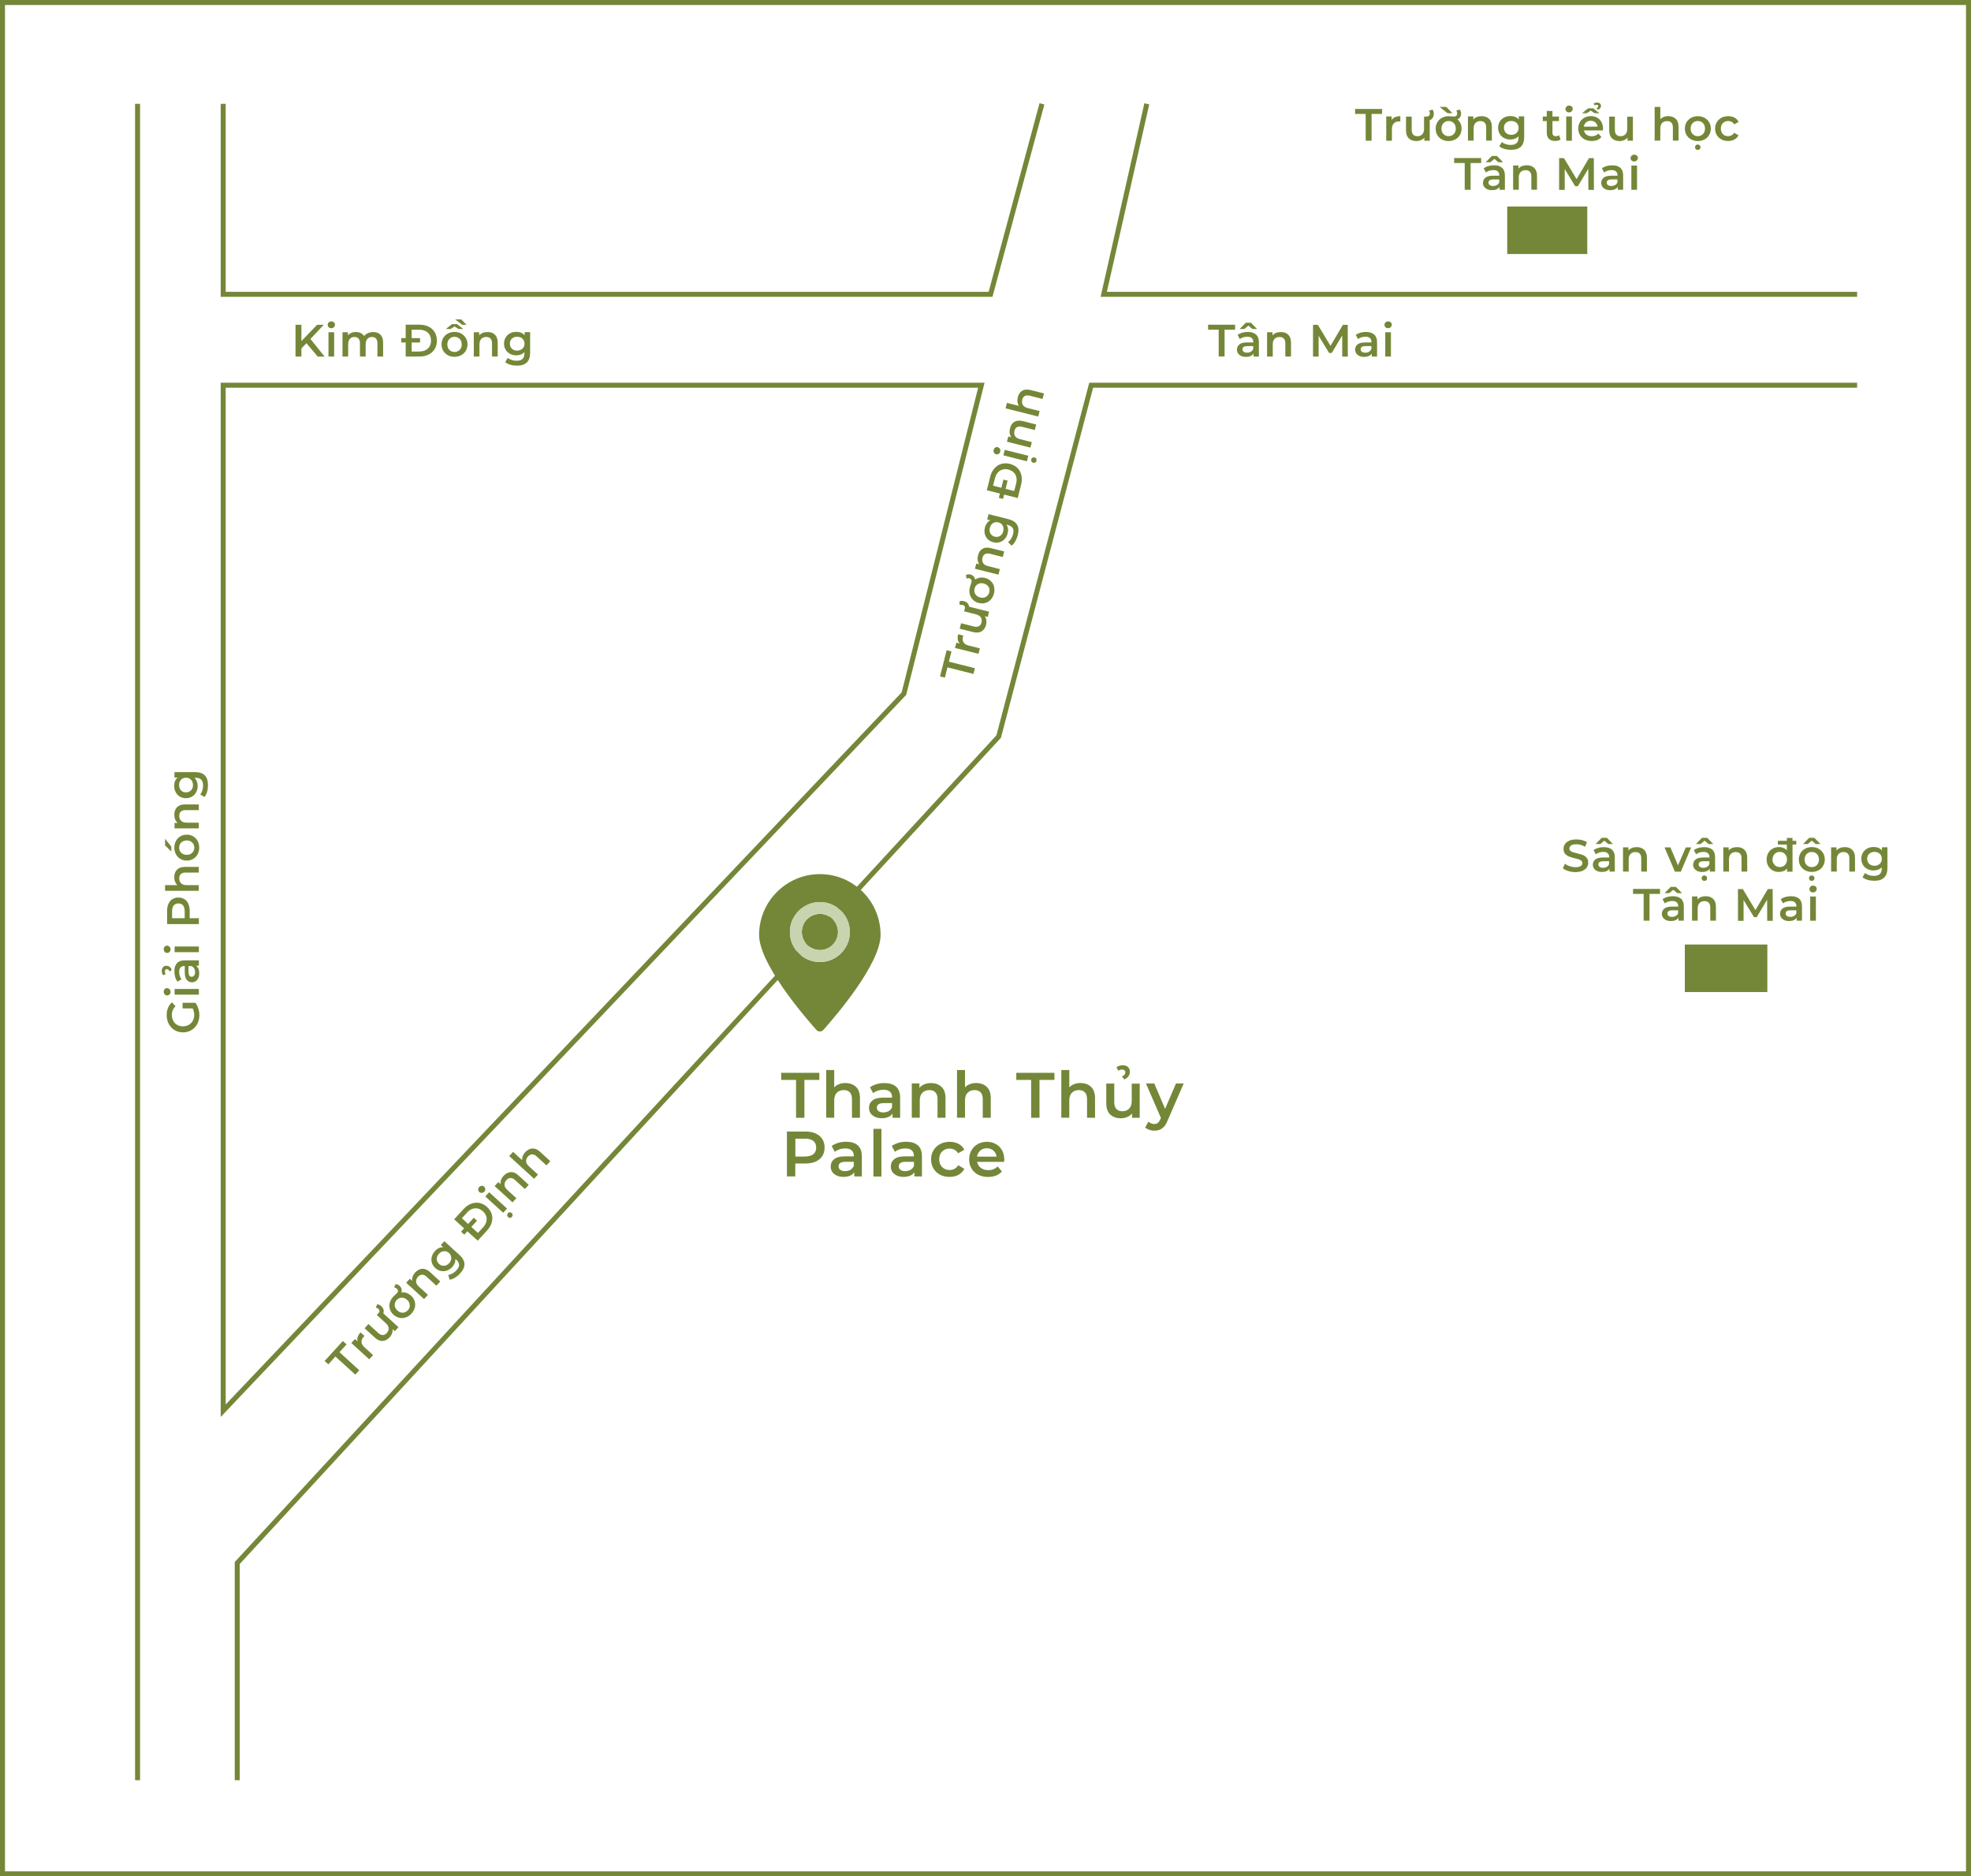 <svg width="788" height="750" viewBox="0 0 788 750" fill="none" xmlns="http://www.w3.org/2000/svg">
<path d="M787 1H1V749H787V1Z" stroke="#748738" stroke-width="2" stroke-miterlimit="10"/>
<path d="M706.584 377.533H673.584V396.533H706.584V377.533Z" fill="#748738"/>
<path d="M627.005 348.165C626.079 347.885 625.378 347.521 624.846 347.044L625.659 345.222C626.192 345.643 626.808 345.979 627.566 346.231C628.323 346.484 629.08 346.624 629.837 346.624C630.79 346.624 631.491 346.484 631.94 346.175C632.416 345.867 632.641 345.475 632.641 344.97C632.641 344.606 632.5 344.298 632.248 344.073C631.996 343.849 631.659 343.653 631.267 343.513C630.874 343.373 630.313 343.233 629.64 343.064C628.687 342.84 627.902 342.616 627.285 342.364C626.668 342.112 626.164 341.775 625.743 341.299C625.322 340.822 625.098 340.15 625.098 339.309C625.098 338.608 625.294 337.964 625.659 337.403C626.051 336.815 626.612 336.366 627.397 336.03C628.154 335.694 629.108 335.525 630.229 335.525C631.014 335.525 631.771 335.609 632.529 335.806C633.286 336.002 633.931 336.282 634.463 336.646L633.706 338.468C633.145 338.132 632.557 337.88 631.968 337.711C631.379 337.543 630.79 337.459 630.201 337.459C629.276 337.459 628.575 337.627 628.126 337.936C627.678 338.244 627.453 338.664 627.453 339.197C627.453 339.561 627.594 339.869 627.846 340.094C628.098 340.318 628.435 340.514 628.827 340.626C629.22 340.766 629.781 340.906 630.454 341.075C631.407 341.299 632.164 341.523 632.781 341.747C633.398 341.971 633.902 342.336 634.323 342.84C634.744 343.345 634.968 343.989 634.968 344.802C634.968 345.503 634.772 346.147 634.407 346.708C634.015 347.268 633.454 347.745 632.669 348.081C631.884 348.417 630.958 348.586 629.837 348.586C628.883 348.586 627.93 348.445 627.005 348.165Z" fill="#748738"/>
<path d="M644.474 339.617C645.231 340.29 645.595 341.327 645.595 342.7V348.389H643.464V347.212C643.184 347.633 642.791 347.969 642.287 348.193C641.782 348.417 641.165 348.53 640.436 348.53C639.707 348.53 639.062 348.417 638.529 348.165C637.997 347.913 637.576 347.577 637.267 347.128C636.959 346.68 636.819 346.203 636.819 345.643C636.819 344.774 637.155 344.073 637.8 343.541C638.445 343.008 639.455 342.756 640.857 342.756H643.352V342.616C643.352 341.943 643.156 341.411 642.735 341.047C642.343 340.682 641.726 340.514 640.941 340.514C640.408 340.514 639.875 340.598 639.342 340.766C638.81 340.934 638.361 341.159 637.996 341.467L637.099 339.813C637.604 339.421 638.221 339.141 638.922 338.917C639.623 338.72 640.38 338.608 641.193 338.608C642.623 338.608 643.717 338.945 644.474 339.617ZM642.988 337.375L641.389 336.03L639.791 337.375H637.912L640.352 334.881H642.427L644.866 337.375H642.988ZM642.399 346.484C642.847 346.231 643.156 345.839 643.324 345.363V344.242H640.997C639.679 344.242 639.034 344.662 639.034 345.531C639.034 345.951 639.202 346.259 639.539 346.512C639.875 346.764 640.324 346.876 640.913 346.876C641.445 346.876 641.95 346.736 642.399 346.484Z" fill="#748738"/>
<path d="M657.315 339.673C658.044 340.374 658.437 341.439 658.437 342.84V348.389H656.166V343.121C656.166 342.28 655.969 341.635 655.577 341.215C655.184 340.794 654.596 340.57 653.867 340.57C653.025 340.57 652.38 340.822 651.876 341.327C651.399 341.831 651.147 342.56 651.147 343.485V348.389H648.875V338.692H651.034V339.954C651.399 339.505 651.876 339.169 652.436 338.945C652.997 338.72 653.642 338.608 654.371 338.608C655.577 338.608 656.558 338.945 657.315 339.673Z" fill="#748738"/>
<path d="M676.13 338.721L671.98 348.418H669.625L665.475 338.721H667.83L670.859 345.895L673.971 338.721H676.13Z" fill="#748738"/>
<path d="M684.57 339.617C685.327 340.29 685.691 341.327 685.691 342.7V348.389H683.56V347.212C683.28 347.633 682.887 347.969 682.383 348.193C681.878 348.417 681.261 348.53 680.532 348.53C679.803 348.53 679.158 348.417 678.625 348.165C678.093 347.913 677.672 347.577 677.364 347.128C677.055 346.68 676.915 346.203 676.915 345.643C676.915 344.774 677.251 344.073 677.896 343.541C678.541 343.008 679.551 342.756 680.953 342.756H683.448V342.616C683.448 341.943 683.252 341.411 682.831 341.047C682.439 340.682 681.822 340.514 681.037 340.514C680.504 340.514 679.971 340.598 679.439 340.766C678.906 340.934 678.457 341.159 678.093 341.467L677.195 339.813C677.7 339.421 678.317 339.141 679.018 338.917C679.719 338.72 680.476 338.608 681.289 338.608C682.719 338.608 683.813 338.945 684.57 339.617ZM683.084 337.375L681.485 336.03L679.887 337.375H678.009L680.448 334.881H682.523L684.962 337.375H683.084ZM682.495 346.484C682.943 346.231 683.252 345.839 683.42 345.363V344.242H681.093C679.775 344.242 679.13 344.662 679.13 345.531C679.13 345.951 679.298 346.259 679.635 346.512C679.971 346.764 680.42 346.876 681.009 346.876C681.57 346.876 682.046 346.736 682.495 346.484ZM680.616 351.809C680.42 351.612 680.308 351.36 680.308 351.024C680.308 350.716 680.42 350.435 680.616 350.239C680.813 350.015 681.093 349.931 681.401 349.931C681.71 349.931 681.99 350.043 682.186 350.239C682.383 350.463 682.495 350.716 682.495 351.024C682.495 351.36 682.383 351.612 682.186 351.809C681.99 352.005 681.71 352.089 681.401 352.089C681.093 352.089 680.813 352.005 680.616 351.809Z" fill="#748738"/>
<path d="M697.412 339.673C698.141 340.374 698.534 341.439 698.534 342.84V348.389H696.262V343.121C696.262 342.28 696.066 341.635 695.674 341.215C695.281 340.794 694.692 340.57 693.963 340.57C693.122 340.57 692.477 340.822 691.972 341.327C691.496 341.831 691.243 342.56 691.243 343.485V348.389H688.972V338.692H691.131V339.954C691.496 339.505 691.972 339.169 692.533 338.945C693.094 338.72 693.739 338.608 694.468 338.608C695.702 338.608 696.683 338.945 697.412 339.673Z" fill="#748738"/>
<path d="M710.787 336.086H718.133V337.571H710.787V336.086ZM716.647 334.937V348.417H714.46V347.156C714.095 347.604 713.619 347.969 713.058 348.193C712.497 348.417 711.908 348.529 711.235 348.529C710.31 348.529 709.469 348.333 708.712 347.913C707.955 347.492 707.394 346.904 706.945 346.147C706.497 345.39 706.3 344.521 706.3 343.54C706.3 342.56 706.525 341.691 706.945 340.934C707.366 340.177 707.955 339.617 708.712 339.196C709.469 338.776 710.282 338.58 711.235 338.58C711.88 338.58 712.469 338.692 713.002 338.916C713.534 339.14 713.983 339.449 714.376 339.897V334.937H716.647ZM713.002 346.203C713.45 345.951 713.787 345.614 714.039 345.138C714.292 344.662 714.432 344.157 714.432 343.54C714.432 342.924 714.32 342.391 714.039 341.943C713.759 341.495 713.45 341.13 713.002 340.878C712.553 340.626 712.076 340.514 711.544 340.514C711.011 340.514 710.506 340.626 710.086 340.878C709.665 341.13 709.301 341.467 709.048 341.943C708.796 342.419 708.656 342.924 708.656 343.54C708.656 344.157 708.768 344.69 709.048 345.138C709.329 345.586 709.637 345.951 710.086 346.203C710.534 346.455 711.011 346.567 711.544 346.567C712.076 346.567 712.553 346.455 713.002 346.203Z" fill="#748738"/>
<path d="M721.694 347.885C720.909 347.465 720.292 346.876 719.843 346.119C719.395 345.363 719.17 344.494 719.17 343.541C719.17 342.588 719.395 341.747 719.843 340.991C720.292 340.234 720.909 339.645 721.694 339.225C722.479 338.805 723.376 338.58 724.358 338.58C725.339 338.58 726.236 338.805 727.021 339.225C727.807 339.645 728.423 340.234 728.872 340.991C729.321 341.747 729.545 342.588 729.545 343.541C729.545 344.494 729.321 345.363 728.872 346.119C728.423 346.876 727.807 347.465 727.021 347.885C726.236 348.305 725.339 348.53 724.358 348.53C723.376 348.53 722.479 348.305 721.694 347.885ZM725.928 337.375L724.33 336.03L722.731 337.375H720.853L723.292 334.881H725.367L727.807 337.375H725.928ZM726.405 345.755C726.937 345.194 727.218 344.466 727.218 343.569C727.218 342.672 726.937 341.943 726.405 341.383C725.872 340.822 725.171 340.542 724.33 340.542C723.488 340.542 722.816 340.822 722.283 341.383C721.75 341.943 721.47 342.672 721.47 343.569C721.47 344.466 721.75 345.222 722.283 345.755C722.816 346.315 723.517 346.596 724.33 346.596C725.143 346.596 725.872 346.315 726.405 345.755ZM723.545 351.809C723.348 351.612 723.236 351.36 723.236 351.024C723.236 350.716 723.348 350.435 723.545 350.239C723.741 350.015 724.021 349.931 724.33 349.931C724.638 349.931 724.918 350.043 725.115 350.239C725.311 350.463 725.423 350.716 725.423 351.024C725.423 351.36 725.311 351.612 725.115 351.809C724.918 352.005 724.638 352.089 724.33 352.089C724.021 352.089 723.741 352.005 723.545 351.809Z" fill="#748738"/>
<path d="M740.508 339.673C741.237 340.374 741.63 341.439 741.63 342.84V348.389H739.359V343.121C739.359 342.28 739.162 341.635 738.77 341.215C738.377 340.794 737.788 340.57 737.059 340.57C736.218 340.57 735.573 340.822 735.069 341.327C734.592 341.831 734.34 342.56 734.34 343.485V348.389H732.068V338.692H734.227V339.954C734.592 339.505 735.069 339.169 735.629 338.945C736.19 338.72 736.835 338.608 737.564 338.608C738.798 338.608 739.779 338.945 740.508 339.673Z" fill="#748738"/>
<path d="M754.584 338.72V346.932C754.584 350.351 752.846 352.06 749.369 352.06C748.444 352.06 747.547 351.948 746.705 351.696C745.864 351.472 745.191 351.107 744.63 350.659L745.64 348.949C746.06 349.314 746.593 349.594 747.238 349.79C747.883 350.014 748.528 350.098 749.201 350.098C750.266 350.098 751.051 349.846 751.556 349.37C752.061 348.893 752.313 348.137 752.313 347.156V346.651C751.921 347.072 751.444 347.408 750.883 347.604C750.322 347.828 749.706 347.94 749.061 347.94C748.135 347.94 747.322 347.744 746.565 347.352C745.808 346.96 745.219 346.399 744.799 345.698C744.378 344.998 744.154 344.157 744.154 343.232C744.154 342.307 744.378 341.494 744.799 340.794C745.219 340.093 745.808 339.533 746.565 339.14C747.322 338.748 748.135 338.552 749.061 338.552C749.762 338.552 750.407 338.664 750.967 338.888C751.528 339.112 752.033 339.477 752.397 339.953V338.664H754.584V338.72ZM751.528 345.278C752.089 344.774 752.341 344.101 752.341 343.26C752.341 342.447 752.061 341.803 751.528 341.27C750.967 340.766 750.266 340.514 749.425 340.514C748.556 340.514 747.855 340.766 747.294 341.27C746.733 341.775 746.481 342.447 746.481 343.26C746.481 344.073 746.761 344.745 747.294 345.278C747.827 345.81 748.556 346.063 749.425 346.063C750.266 346.035 750.967 345.782 751.528 345.278Z" fill="#748738"/>
<path d="M657.091 357.301H652.885V355.312H663.68V357.301H659.475V368.007H657.119V357.301H657.091Z" fill="#748738"/>
<path d="M672.064 359.235C672.821 359.908 673.186 360.945 673.186 362.318V368.008H671.055V366.83C670.774 367.251 670.382 367.587 669.877 367.811C669.372 368.036 668.755 368.148 668.026 368.148C667.297 368.148 666.652 368.036 666.12 367.783C665.587 367.531 665.166 367.195 664.858 366.746C664.549 366.298 664.409 365.822 664.409 365.261C664.409 364.392 664.746 363.692 665.391 363.159C666.035 362.627 667.045 362.374 668.447 362.374H670.942V362.234C670.942 361.562 670.746 361.029 670.326 360.665C669.933 360.3 669.316 360.132 668.531 360.132C667.998 360.132 667.465 360.216 666.933 360.385C666.4 360.553 665.951 360.777 665.587 361.085L664.69 359.432C665.194 359.039 665.811 358.759 666.512 358.535C667.213 358.339 667.97 358.226 668.783 358.226C670.213 358.226 671.307 358.563 672.064 359.235ZM670.578 356.993L668.98 355.648L667.381 356.993H665.503L667.942 354.499H670.017L672.456 356.993H670.578ZM669.989 366.102C670.438 365.85 670.746 365.457 670.914 364.981V363.86H668.587C667.269 363.86 666.624 364.28 666.624 365.149C666.624 365.569 666.793 365.878 667.129 366.13C667.465 366.382 667.914 366.494 668.503 366.494C669.036 366.494 669.54 366.354 669.989 366.102Z" fill="#748738"/>
<path d="M684.906 359.292C685.635 359.992 686.028 361.057 686.028 362.458V368.008H683.757V362.739C683.757 361.898 683.56 361.253 683.168 360.833C682.775 360.413 682.186 360.188 681.457 360.188C680.616 360.188 679.971 360.441 679.467 360.945C678.99 361.45 678.737 362.178 678.737 363.103V368.008H676.466V358.311H678.625V359.572C678.99 359.123 679.467 358.787 680.027 358.563C680.588 358.339 681.233 358.227 681.962 358.227C683.196 358.227 684.149 358.563 684.906 359.292Z" fill="#748738"/>
<path d="M706.524 368.035L706.496 359.627L702.319 366.606H701.253L697.075 359.739V368.063H694.832V355.367H696.767L701.814 363.775L706.777 355.367H708.712L708.74 368.063H706.524V368.035Z" fill="#748738"/>
<path d="M719.311 359.236C720.068 359.908 720.432 360.945 720.432 362.318V368.008H718.301V366.831C718.021 367.251 717.628 367.587 717.123 367.811C716.619 368.036 716.002 368.148 715.273 368.148C714.544 368.148 713.899 368.036 713.366 367.783C712.833 367.531 712.413 367.195 712.104 366.746C711.796 366.298 711.656 365.822 711.656 365.261C711.656 364.392 711.992 363.692 712.637 363.159C713.282 362.627 714.291 362.374 715.693 362.374H718.189V362.234C718.189 361.562 717.993 361.029 717.572 360.665C717.18 360.3 716.563 360.132 715.778 360.132C715.245 360.132 714.712 360.216 714.179 360.385C713.647 360.553 713.198 360.777 712.833 361.085L711.936 359.432C712.441 359.039 713.058 358.759 713.759 358.535C714.46 358.339 715.217 358.227 716.03 358.227C717.46 358.227 718.553 358.563 719.311 359.236ZM717.264 366.102C717.712 365.85 718.021 365.457 718.189 364.981V363.86H715.862C714.544 363.86 713.899 364.28 713.899 365.149C713.899 365.569 714.067 365.878 714.404 366.13C714.74 366.382 715.189 366.494 715.778 366.494C716.31 366.494 716.815 366.354 717.264 366.102Z" fill="#748738"/>
<path d="M723.825 356.349C723.545 356.097 723.404 355.761 723.404 355.368C723.404 354.976 723.545 354.668 723.825 354.387C724.105 354.135 724.442 353.995 724.862 353.995C725.283 353.995 725.619 354.107 725.9 354.359C726.18 354.612 726.32 354.92 726.32 355.284C726.32 355.677 726.18 356.013 725.9 356.293C725.619 356.574 725.283 356.714 724.862 356.714C724.442 356.742 724.105 356.602 723.825 356.349ZM723.713 358.339H725.984V368.036H723.713V358.339Z" fill="#748738"/>
<path d="M487.2 131.777H482.994V129.787H493.789V131.777H489.583V142.483H487.228V131.777H487.2Z" fill="#748738"/>
<path d="M502.173 133.738C502.93 134.411 503.295 135.448 503.295 136.821V142.51H501.164V141.333C500.883 141.754 500.491 142.09 499.986 142.314C499.482 142.539 498.865 142.651 498.136 142.651C497.407 142.651 496.762 142.539 496.229 142.286C495.696 142.034 495.276 141.698 494.967 141.249C494.659 140.801 494.519 140.324 494.519 139.764C494.519 138.895 494.855 138.194 495.5 137.662C496.145 137.129 497.154 136.877 498.556 136.877H501.052V136.681C501.052 136.008 500.855 135.476 500.435 135.112C500.042 134.747 499.425 134.579 498.64 134.579C498.108 134.579 497.575 134.663 497.042 134.831C496.509 135 496.061 135.224 495.696 135.532L494.799 133.878C495.304 133.486 495.921 133.206 496.622 132.982C497.323 132.785 498.08 132.673 498.893 132.673C500.323 132.701 501.416 133.038 502.173 133.738ZM500.687 131.496L499.089 130.151L497.491 131.496H495.612L498.052 129.002H500.126L502.566 131.496H500.687ZM500.098 140.577C500.547 140.324 500.855 139.932 501.024 139.456V138.335H498.696C497.379 138.335 496.734 138.755 496.734 139.624C496.734 140.044 496.902 140.352 497.238 140.605C497.575 140.857 498.023 140.969 498.612 140.969C499.145 140.969 499.65 140.857 500.098 140.577Z" fill="#748738"/>
<path d="M515.015 133.765C515.744 134.466 516.137 135.531 516.137 136.932V142.481H513.865V137.24C513.865 136.399 513.669 135.755 513.277 135.334C512.884 134.914 512.295 134.69 511.566 134.69C510.725 134.69 510.08 134.942 509.575 135.447C509.099 135.951 508.846 136.68 508.846 137.605V142.509H506.575V132.812H508.734V134.073C509.099 133.625 509.575 133.289 510.136 133.064C510.697 132.84 511.342 132.728 512.071 132.728C513.277 132.7 514.258 133.064 515.015 133.765Z" fill="#748738"/>
<path d="M536.633 142.511L536.605 134.103L532.427 141.081H531.362L527.184 134.215V142.539H524.941V129.843H526.876L531.923 138.251L536.886 129.843H538.82L538.849 142.539H536.633V142.511Z" fill="#748738"/>
<path d="M549.419 133.738C550.177 134.41 550.541 135.447 550.541 136.821V142.51H548.41V141.333C548.13 141.753 547.737 142.09 547.232 142.314C546.728 142.538 546.111 142.65 545.382 142.65C544.653 142.65 544.008 142.538 543.475 142.286C542.942 142.034 542.522 141.697 542.213 141.249C541.905 140.8 541.765 140.324 541.765 139.763C541.765 138.895 542.101 138.194 542.746 137.661C543.391 137.129 544.4 136.877 545.802 136.877H548.298V136.681C548.298 136.008 548.102 135.475 547.681 135.111C547.288 134.747 546.672 134.579 545.886 134.579C545.354 134.579 544.821 134.663 544.288 134.831C543.755 134.999 543.307 135.223 542.942 135.531L542.045 133.878C542.55 133.486 543.167 133.205 543.868 132.981C544.569 132.785 545.326 132.673 546.139 132.673C547.569 132.701 548.662 133.037 549.419 133.738ZM547.345 140.576C547.793 140.324 548.102 139.932 548.27 139.455V138.334H545.943C544.625 138.334 543.98 138.755 543.98 139.623C543.98 140.044 544.148 140.352 544.484 140.604C544.821 140.856 545.27 140.969 545.858 140.969C546.419 140.969 546.924 140.856 547.345 140.576Z" fill="#748738"/>
<path d="M553.934 130.823C553.653 130.571 553.513 130.234 553.513 129.842C553.513 129.45 553.653 129.141 553.934 128.861C554.214 128.609 554.551 128.469 554.971 128.469C555.392 128.469 555.728 128.581 556.009 128.833C556.289 129.085 556.429 129.394 556.429 129.758C556.429 130.15 556.289 130.487 556.009 130.767C555.728 131.047 555.392 131.187 554.971 131.187C554.551 131.215 554.214 131.075 553.934 130.823ZM553.822 132.813H556.093V142.51H553.822V132.813Z" fill="#748738"/>
<path d="M122.519 137.185L120.5 139.259V142.51H118.145V129.814H120.5V136.344L126.781 129.814H129.444L124.117 135.504L129.781 142.538H127.033L122.519 137.185Z" fill="#748738"/>
<path d="M131.435 130.823C131.155 130.571 131.015 130.234 131.015 129.842C131.015 129.45 131.155 129.141 131.435 128.861C131.716 128.609 132.052 128.469 132.473 128.469C132.893 128.469 133.23 128.581 133.51 128.833C133.791 129.085 133.931 129.394 133.931 129.758C133.931 130.15 133.791 130.487 133.51 130.767C133.23 131.047 132.893 131.187 132.473 131.187C132.08 131.215 131.716 131.075 131.435 130.823ZM131.323 132.813H133.594V142.51H131.323V132.813Z" fill="#748738"/>
<path d="M152.1 133.766C152.801 134.467 153.166 135.532 153.166 136.961V142.51H150.895V137.241C150.895 136.401 150.699 135.756 150.334 135.336C149.969 134.915 149.409 134.691 148.708 134.691C147.951 134.691 147.334 134.943 146.885 135.448C146.437 135.952 146.184 136.653 146.184 137.606V142.51H143.913V137.241C143.913 136.401 143.717 135.756 143.352 135.336C142.988 134.915 142.427 134.691 141.726 134.691C140.941 134.691 140.324 134.943 139.875 135.448C139.427 135.952 139.202 136.653 139.202 137.606V142.51H136.931V132.813H139.09V134.046C139.455 133.598 139.903 133.29 140.464 133.037C141.025 132.785 141.614 132.701 142.287 132.701C143.016 132.701 143.661 132.841 144.221 133.122C144.782 133.402 145.231 133.794 145.567 134.327C145.96 133.822 146.493 133.43 147.109 133.15C147.726 132.869 148.427 132.729 149.184 132.729C150.418 132.701 151.371 133.066 152.1 133.766Z" fill="#748738"/>
<path d="M162.194 129.787H167.746C169.092 129.787 170.298 130.039 171.363 130.572C172.429 131.104 173.242 131.833 173.803 132.814C174.392 133.767 174.672 134.888 174.672 136.149C174.672 137.41 174.392 138.503 173.803 139.484C173.214 140.437 172.401 141.194 171.363 141.726C170.298 142.259 169.092 142.511 167.746 142.511H162.194V129.787ZM167.662 140.493C168.587 140.493 169.429 140.325 170.13 139.961C170.831 139.596 171.391 139.092 171.756 138.447C172.148 137.775 172.317 137.018 172.317 136.149C172.317 135.28 172.12 134.523 171.756 133.851C171.363 133.178 170.831 132.674 170.13 132.337C169.429 131.973 168.615 131.805 167.662 131.805H164.578V140.521H167.662V140.493ZM160.4 135.168H167.943V136.906H160.4V135.168Z" fill="#748738"/>
<path d="M179.046 141.978C178.261 141.557 177.644 140.969 177.195 140.212C176.747 139.455 176.522 138.587 176.522 137.634C176.522 136.681 176.747 135.84 177.195 135.083C177.644 134.327 178.261 133.738 179.046 133.318C179.831 132.897 180.728 132.673 181.71 132.673C182.691 132.673 183.588 132.897 184.374 133.318C185.159 133.738 185.775 134.327 186.224 135.083C186.673 135.84 186.897 136.681 186.897 137.634C186.897 138.587 186.673 139.455 186.224 140.212C185.775 140.969 185.159 141.557 184.374 141.978C183.588 142.398 182.691 142.622 181.71 142.622C180.728 142.622 179.831 142.426 179.046 141.978ZM181.99 127.685H184.43L186.505 129.815H184.766L181.99 127.685ZM183.28 131.496L181.71 130.487L180.14 131.496H178.261L180.7 129.562H182.747L185.187 131.496H183.28ZM183.785 139.848C184.317 139.287 184.598 138.559 184.598 137.662C184.598 136.765 184.317 136.036 183.785 135.476C183.252 134.915 182.551 134.635 181.71 134.635C180.869 134.635 180.196 134.915 179.663 135.476C179.13 136.036 178.85 136.765 178.85 137.662C178.85 138.559 179.13 139.315 179.663 139.848C180.196 140.408 180.897 140.689 181.71 140.689C182.523 140.689 183.224 140.408 183.785 139.848Z" fill="#748738"/>
<path d="M197.861 133.765C198.59 134.466 198.982 135.531 198.982 136.932V142.481H196.711V137.24C196.711 136.399 196.515 135.755 196.122 135.334C195.73 134.914 195.141 134.69 194.412 134.69C193.571 134.69 192.926 134.942 192.421 135.447C191.944 135.951 191.692 136.68 191.692 137.605V142.509H189.421V132.812H191.58V134.073C191.944 133.625 192.421 133.289 192.982 133.064C193.543 132.84 194.188 132.728 194.917 132.728C196.15 132.7 197.132 133.064 197.861 133.765Z" fill="#748738"/>
<path d="M211.937 132.813V141.024C211.937 144.443 210.198 146.153 206.721 146.153C205.796 146.153 204.899 146.041 204.057 145.789C203.216 145.565 202.543 145.2 201.983 144.752L202.992 143.042C203.413 143.407 203.945 143.687 204.59 143.883C205.235 144.107 205.88 144.191 206.553 144.191C207.618 144.191 208.404 143.939 208.908 143.463C209.413 142.986 209.665 142.229 209.665 141.249V140.744C209.273 141.164 208.796 141.501 208.235 141.697C207.675 141.921 207.058 142.033 206.413 142.033C205.487 142.033 204.674 141.837 203.917 141.445C203.16 141.052 202.571 140.492 202.151 139.791C201.73 139.091 201.506 138.25 201.506 137.325C201.506 136.4 201.73 135.587 202.151 134.887C202.571 134.186 203.16 133.625 203.917 133.233C204.674 132.841 205.487 132.645 206.413 132.645C207.114 132.645 207.759 132.757 208.319 132.981C208.88 133.205 209.385 133.569 209.749 134.046V132.757H211.937V132.813ZM208.88 139.371C209.441 138.866 209.693 138.194 209.693 137.353C209.693 136.54 209.413 135.896 208.88 135.363C208.319 134.859 207.618 134.606 206.777 134.606C205.908 134.606 205.207 134.859 204.646 135.363C204.085 135.868 203.833 136.54 203.833 137.353C203.833 138.166 204.114 138.838 204.646 139.371C205.179 139.903 205.908 140.156 206.777 140.156C207.618 140.127 208.319 139.875 208.88 139.371Z" fill="#748738"/>
<path d="M73.001 403.068V400.826H78.076C78.609 401.471 79.002 402.228 79.282 403.125C79.562 403.993 79.703 404.89 79.703 405.815C79.703 407.104 79.422 408.281 78.861 409.318C78.301 410.355 77.516 411.168 76.534 411.756C75.553 412.345 74.431 412.653 73.169 412.653C71.908 412.653 70.814 412.345 69.805 411.756C68.823 411.168 68.038 410.355 67.477 409.29C66.917 408.253 66.636 407.076 66.636 405.759C66.636 404.694 66.805 403.713 67.169 402.844C67.534 401.975 68.038 401.247 68.711 400.658L70.169 402.144C69.216 403.124 68.711 404.274 68.711 405.647C68.711 406.544 68.907 407.328 69.272 408.029C69.636 408.73 70.169 409.262 70.842 409.655C71.515 410.047 72.3 410.243 73.169 410.243C74.011 410.243 74.768 410.047 75.469 409.655C76.142 409.262 76.674 408.73 77.067 408.029C77.46 407.328 77.656 406.544 77.656 405.675C77.656 404.694 77.431 403.797 77.011 403.068H73.001Z" fill="#748738"/>
<path d="M69.805 397.575V395.305H79.506V397.575H69.805ZM67.814 397.463C67.561 397.743 67.225 397.883 66.832 397.883C66.44 397.883 66.131 397.743 65.851 397.463C65.599 397.183 65.459 396.846 65.459 396.426C65.459 396.006 65.571 395.669 65.823 395.389C66.075 395.109 66.384 394.969 66.748 394.969C67.141 394.969 67.477 395.109 67.758 395.389C68.038 395.669 68.178 396.006 68.178 396.426C68.206 396.846 68.094 397.183 67.814 397.463Z" fill="#748738"/>
<path d="M70.73 384.991C71.403 384.234 72.44 383.87 73.814 383.87H79.506V386H78.329C78.749 386.28 79.086 386.673 79.31 387.177C79.534 387.682 79.646 388.298 79.646 389.027C79.646 389.756 79.534 390.4 79.282 390.933C79.029 391.465 78.693 391.886 78.244 392.194C77.796 392.502 77.319 392.642 76.758 392.642C75.889 392.642 75.188 392.306 74.655 391.661C74.123 391.017 73.87 390.008 73.87 388.607V386.112H73.73C73.057 386.112 72.524 386.308 72.16 386.729C71.795 387.121 71.627 387.738 71.627 388.522C71.627 389.055 71.711 389.587 71.879 390.12C72.048 390.652 72.272 391.101 72.581 391.465L70.926 392.362C70.534 391.858 70.253 391.241 70.029 390.54C69.833 389.84 69.72 389.083 69.72 388.27C69.692 386.841 70.057 385.748 70.73 384.991ZM77.6 387.065C77.347 386.617 76.955 386.308 76.478 386.14H75.356V388.466C75.356 389.784 75.777 390.428 76.646 390.428C77.067 390.428 77.375 390.26 77.628 389.924C77.88 389.587 77.992 389.139 77.992 388.55C77.992 387.99 77.852 387.513 77.6 387.065ZM67.842 388.354C67.674 387.99 67.505 387.766 67.337 387.598C67.141 387.457 66.945 387.373 66.692 387.373C66.468 387.373 66.272 387.457 66.131 387.626C65.991 387.794 65.907 388.018 65.907 388.27C65.907 388.635 66.019 388.999 66.244 389.363L65.234 389.84C65.066 389.587 64.926 389.307 64.814 388.999C64.729 388.691 64.673 388.354 64.673 388.018C64.673 387.429 64.842 386.953 65.178 386.589C65.514 386.224 65.963 386.028 66.496 386.028C67.477 386.028 68.206 386.561 68.683 387.598L67.842 388.354Z" fill="#748738"/>
<path d="M69.805 380.592V378.322H79.506V380.592H69.805ZM67.814 380.48C67.561 380.76 67.225 380.9 66.832 380.9C66.44 380.9 66.131 380.76 65.851 380.48C65.599 380.199 65.459 379.863 65.459 379.443C65.459 379.022 65.571 378.686 65.823 378.406C66.075 378.125 66.384 377.985 66.748 377.985C67.141 377.985 67.477 378.125 67.758 378.406C68.038 378.686 68.178 379.022 68.178 379.443C68.206 379.863 68.094 380.199 67.814 380.48Z" fill="#748738"/>
<path d="M67.337 361.281C67.701 360.468 68.234 359.824 68.907 359.403C69.58 358.955 70.393 358.759 71.319 358.759C72.244 358.759 73.029 358.983 73.73 359.403C74.431 359.824 74.936 360.468 75.3 361.281C75.665 362.094 75.833 363.047 75.833 364.168V367.026H79.506V369.381H66.804V364.14C66.804 363.075 66.972 362.094 67.337 361.281ZM73.197 361.926C72.749 361.393 72.132 361.113 71.319 361.113C70.505 361.113 69.888 361.393 69.44 361.926C68.991 362.458 68.795 363.243 68.795 364.28V367.026H73.842V364.28C73.842 363.243 73.618 362.458 73.197 361.926Z" fill="#748738"/>
<path d="M70.758 347.633C71.459 346.904 72.524 346.512 73.926 346.512H79.478V348.782H74.207C73.366 348.782 72.721 348.978 72.3 349.37C71.879 349.763 71.655 350.351 71.655 351.08C71.655 351.921 71.907 352.565 72.412 353.07C72.917 353.546 73.646 353.798 74.571 353.798H79.478V356.069H65.991V353.798H70.898C70.506 353.434 70.197 352.958 69.973 352.397C69.749 351.837 69.664 351.22 69.664 350.547C69.692 349.342 70.057 348.361 70.758 347.633Z" fill="#748738"/>
<path d="M79.001 341.466C78.581 342.251 77.992 342.868 77.235 343.316C76.478 343.765 75.609 343.989 74.655 343.989C73.702 343.989 72.861 343.765 72.104 343.316C71.347 342.868 70.758 342.251 70.337 341.466C69.917 340.682 69.692 339.785 69.692 338.804C69.692 337.823 69.917 336.926 70.337 336.141C70.758 335.357 71.347 334.74 72.104 334.292C72.861 333.843 73.702 333.619 74.655 333.619C75.609 333.619 76.478 333.843 77.235 334.292C77.992 334.74 78.581 335.357 79.001 336.141C79.422 336.926 79.646 337.823 79.646 338.804C79.646 339.813 79.422 340.682 79.001 341.466ZM76.843 336.758C76.282 336.226 75.553 335.945 74.655 335.945C73.758 335.945 73.029 336.226 72.468 336.758C71.907 337.291 71.627 337.991 71.627 338.832C71.627 339.673 71.907 340.345 72.468 340.878C73.029 341.41 73.758 341.691 74.655 341.691C75.553 341.691 76.31 341.41 76.843 340.878C77.403 340.345 77.684 339.645 77.684 338.832C77.684 338.019 77.403 337.291 76.843 336.758ZM65.991 337.907V335.245L68.487 338.412V340.373L65.991 337.907Z" fill="#748738"/>
<path d="M70.758 322.662C71.459 321.933 72.524 321.541 73.926 321.541H79.478V323.811H74.207C73.366 323.811 72.721 324.007 72.3 324.4C71.879 324.792 71.655 325.381 71.655 326.109C71.655 326.95 71.907 327.595 72.412 328.099C72.917 328.576 73.646 328.828 74.571 328.828H79.478V331.098H69.776V328.94H71.038C70.59 328.576 70.253 328.099 70.029 327.539C69.805 326.978 69.692 326.333 69.692 325.605C69.692 324.4 70.057 323.419 70.758 322.662Z" fill="#748738"/>
<path d="M69.805 308.62H78.02C81.441 308.62 83.151 310.358 83.151 313.833C83.151 314.758 83.039 315.655 82.787 316.495C82.562 317.336 82.198 318.009 81.749 318.569L80.039 317.56C80.403 317.14 80.684 316.608 80.88 315.963C81.104 315.318 81.189 314.674 81.189 314.001C81.189 312.936 80.936 312.151 80.46 311.647C79.983 311.142 79.226 310.89 78.244 310.89H77.74C78.16 311.283 78.497 311.759 78.693 312.32C78.917 312.88 79.029 313.497 79.029 314.141C79.029 315.066 78.833 315.879 78.441 316.636C78.048 317.392 77.487 317.981 76.786 318.401C76.085 318.822 75.244 319.046 74.319 319.046C73.394 319.046 72.58 318.822 71.879 318.401C71.178 317.981 70.618 317.392 70.225 316.636C69.832 315.879 69.636 315.066 69.636 314.141C69.636 313.441 69.748 312.796 69.973 312.235C70.197 311.675 70.561 311.17 71.038 310.806H69.748V308.62H69.805ZM76.366 311.675C75.861 311.114 75.188 310.862 74.347 310.862C73.534 310.862 72.889 311.142 72.356 311.675C71.851 312.235 71.599 312.936 71.599 313.777C71.599 314.646 71.851 315.346 72.356 315.907C72.861 316.467 73.534 316.72 74.347 316.72C75.16 316.72 75.833 316.439 76.366 315.907C76.898 315.374 77.151 314.646 77.151 313.777C77.151 312.908 76.898 312.207 76.366 311.675Z" fill="#748738"/>
<path d="M134.099 542.217L131.267 545.328L129.781 543.983L137.072 536.023L138.558 537.369L135.726 540.48L143.633 547.71L142.034 549.448L134.099 542.217Z" fill="#748738"/>
<path d="M144.138 532.576L145.736 534.034C145.568 534.146 145.455 534.258 145.343 534.398C144.754 535.042 144.474 535.743 144.53 536.444C144.586 537.144 144.951 537.845 145.68 538.49L149.157 541.657L147.614 543.338L140.464 536.808L141.922 535.211L142.96 536.163C142.623 534.986 143.016 533.809 144.138 532.576Z" fill="#748738"/>
<path d="M152.157 523.972L159.307 530.502L157.849 532.1L156.923 531.259C157.007 531.82 156.951 532.38 156.755 532.941C156.559 533.501 156.25 534.006 155.83 534.482C154.961 535.435 154.007 535.939 152.97 535.995C151.932 536.052 150.895 535.603 149.857 534.65L145.764 530.923L147.306 529.241L151.175 532.773C151.82 533.361 152.437 533.641 153.026 533.641C153.615 533.641 154.147 533.361 154.624 532.829C155.185 532.24 155.409 531.595 155.381 530.895C155.325 530.194 154.961 529.55 154.26 528.905L150.643 525.598L152.157 523.972ZM151.147 525.065L151.4 524.785C151.624 524.533 151.736 524.253 151.736 523.972C151.708 523.692 151.568 523.412 151.315 523.188C151.007 522.907 150.643 522.739 150.25 522.711L150.811 521.338C151.4 521.366 151.932 521.618 152.437 522.095C153.054 522.655 153.39 523.272 153.418 523.972C153.446 524.673 153.166 525.318 152.605 525.934L152.353 526.214L151.147 525.065Z" fill="#748738"/>
<path d="M162.503 516.798C163.148 517.022 163.765 517.386 164.326 517.891C165.027 518.536 165.531 519.264 165.784 520.105C166.036 520.946 166.064 521.787 165.84 522.655C165.616 523.524 165.167 524.309 164.494 525.066C163.821 525.794 163.092 526.299 162.223 526.579C161.382 526.887 160.54 526.943 159.671 526.747C158.83 526.551 158.045 526.159 157.316 525.514C156.615 524.869 156.138 524.141 155.886 523.3C155.634 522.459 155.606 521.618 155.83 520.75C156.054 519.881 156.503 519.096 157.176 518.339C157.4 518.087 157.708 517.807 158.045 517.499C158.129 517.443 158.213 517.33 158.353 517.218C158.494 517.078 158.606 516.966 158.718 516.854C158.998 516.546 159.138 516.237 159.11 515.929C159.082 515.621 158.942 515.341 158.69 515.116C158.409 514.864 158.045 514.696 157.596 514.64L158.157 513.267C158.802 513.351 159.335 513.575 159.783 513.995C160.176 514.36 160.428 514.752 160.54 515.2C160.653 515.649 160.625 516.125 160.484 516.602C161.185 516.49 161.83 516.574 162.503 516.798ZM163.821 521.646C163.765 520.862 163.429 520.161 162.756 519.572C162.083 518.956 161.354 518.676 160.597 518.704C159.811 518.732 159.138 519.04 158.578 519.657C158.017 520.273 157.765 520.974 157.793 521.73C157.849 522.515 158.213 523.188 158.858 523.804C159.531 524.421 160.26 524.729 161.017 524.701C161.802 524.673 162.447 524.365 163.036 523.748C163.625 523.132 163.877 522.431 163.821 521.646Z" fill="#748738"/>
<path d="M168.84 507.156C169.878 507.1 170.887 507.548 171.925 508.473L176.018 512.229L174.476 513.91L170.579 510.351C169.962 509.762 169.345 509.482 168.756 509.51C168.167 509.51 167.634 509.791 167.13 510.323C166.569 510.94 166.317 511.584 166.345 512.285C166.401 512.985 166.765 513.658 167.466 514.275L171.083 517.582L169.541 519.263L162.391 512.733L163.849 511.136L164.774 511.977C164.69 511.388 164.774 510.827 164.971 510.239C165.195 509.65 165.532 509.118 166.008 508.585C166.905 507.689 167.831 507.212 168.84 507.156Z" fill="#748738"/>
<path d="M177.645 496.114L183.729 501.663C186.253 503.962 186.337 506.4 183.982 508.978C183.365 509.679 182.664 510.239 181.935 510.688C181.206 511.136 180.477 511.416 179.776 511.529L179.215 509.623C179.748 509.539 180.336 509.343 180.925 509.006C181.514 508.67 182.047 508.25 182.495 507.773C183.224 506.988 183.561 506.26 183.533 505.559C183.505 504.858 183.14 504.186 182.411 503.513L182.047 503.177C182.103 503.737 182.019 504.326 181.794 504.858C181.57 505.419 181.262 505.951 180.813 506.428C180.196 507.1 179.495 507.577 178.682 507.857C177.897 508.137 177.084 508.193 176.271 508.025C175.458 507.857 174.7 507.465 174.028 506.848C173.355 506.232 172.906 505.531 172.654 504.718C172.429 503.934 172.401 503.121 172.626 502.308C172.85 501.495 173.27 500.767 173.887 500.066C174.364 499.533 174.869 499.141 175.43 498.889C175.99 498.609 176.579 498.496 177.196 498.524L176.243 497.656L177.645 496.114ZM180.421 502.812C180.421 502.056 180.112 501.411 179.495 500.851C178.906 500.29 178.233 500.066 177.476 500.122C176.719 500.178 176.074 500.542 175.486 501.159C174.897 501.804 174.616 502.504 174.616 503.261C174.616 504.018 174.925 504.662 175.514 505.195C176.131 505.755 176.803 506.007 177.561 505.951C178.318 505.895 178.991 505.531 179.579 504.886C180.14 504.27 180.421 503.569 180.421 502.812Z" fill="#748738"/>
<path d="M181.57 487.37L185.328 483.278C186.253 482.269 187.262 481.568 188.356 481.148C189.449 480.728 190.571 480.616 191.665 480.84C192.758 481.064 193.796 481.596 194.721 482.437C195.646 483.278 196.263 484.259 196.599 485.324C196.908 486.389 196.908 487.51 196.599 488.631C196.263 489.752 195.646 490.817 194.749 491.826L190.992 495.918L181.57 487.37ZM193.151 490.565C193.767 489.864 194.188 489.163 194.412 488.379C194.637 487.622 194.609 486.865 194.384 486.137C194.16 485.408 193.711 484.763 193.066 484.175C192.422 483.586 191.721 483.222 190.992 483.054C190.263 482.886 189.505 482.942 188.776 483.222C188.047 483.502 187.346 483.979 186.73 484.679L184.655 486.949L191.076 492.835L193.151 490.565ZM184.318 492.33L189.421 486.753L190.711 487.93L185.608 493.507L184.318 492.33Z" fill="#748738"/>
<path d="M203.918 486.782C203.637 486.81 203.385 486.698 203.133 486.474C202.908 486.249 202.768 485.997 202.768 485.717C202.768 485.437 202.852 485.156 203.048 484.932C203.245 484.708 203.525 484.568 203.805 484.568C204.114 484.568 204.366 484.652 204.591 484.876C204.843 485.1 204.955 485.352 204.955 485.633C204.955 485.913 204.843 486.165 204.647 486.417C204.45 486.67 204.198 486.782 203.918 486.782ZM194.02 478.234L195.562 476.552L202.712 483.082L201.17 484.764L194.02 478.234ZM192.618 476.805C192.225 476.833 191.917 476.72 191.608 476.468C191.328 476.216 191.188 475.88 191.16 475.515C191.16 475.123 191.3 474.787 191.58 474.478C191.861 474.17 192.197 474.002 192.562 473.974C192.926 473.946 193.263 474.058 193.543 474.31C193.823 474.59 193.992 474.899 194.02 475.291C194.048 475.684 193.908 476.02 193.627 476.328C193.319 476.608 192.982 476.777 192.618 476.805Z" fill="#748738"/>
<path d="M204.198 468.509C205.236 468.453 206.245 468.873 207.282 469.826L211.376 473.582L209.834 475.263L205.937 471.704C205.32 471.115 204.703 470.835 204.114 470.863C203.525 470.863 202.992 471.143 202.488 471.676C201.927 472.292 201.675 472.937 201.703 473.638C201.759 474.338 202.123 475.011 202.824 475.627L206.441 478.935L204.899 480.616L197.749 474.086L199.207 472.489L200.132 473.329C200.048 472.741 200.132 472.18 200.329 471.592C200.525 471.003 200.889 470.471 201.366 469.938C202.263 469.069 203.189 468.565 204.198 468.509Z" fill="#748738"/>
<path d="M212.834 459.065C213.872 459.008 214.881 459.429 215.918 460.382L220.012 464.137L218.47 465.819L214.573 462.259C213.956 461.671 213.339 461.391 212.75 461.419C212.161 461.419 211.628 461.699 211.124 462.231C210.563 462.848 210.311 463.493 210.339 464.193C210.395 464.894 210.759 465.567 211.46 466.183L215.077 469.49L213.535 471.172L203.581 462.091L205.123 460.41L208.74 463.717C208.712 463.156 208.796 462.624 208.993 462.063C209.217 461.503 209.553 460.998 210.002 460.494C210.899 459.625 211.825 459.121 212.834 459.065Z" fill="#748738"/>
<path d="M378.799 266.749L377.762 270.841L375.827 270.365L378.463 259.911L380.398 260.388L379.36 264.479L389.763 267.086L389.174 269.384L378.799 266.749Z" fill="#748738"/>
<path d="M383.061 253.521L385.164 254.054C385.08 254.222 385.024 254.39 384.968 254.558C384.743 255.427 384.828 256.156 385.22 256.744C385.585 257.361 386.258 257.781 387.183 258.006L391.753 259.155L391.193 261.341L381.799 258.987L382.332 256.885L383.706 257.221C382.865 256.352 382.641 255.119 383.061 253.521Z" fill="#748738"/>
<path d="M386.033 242.142L395.427 244.496L394.894 246.598L393.688 246.29C394.025 246.738 394.249 247.271 394.333 247.86C394.417 248.448 394.389 249.037 394.249 249.653C393.941 250.914 393.324 251.811 392.454 252.344C391.585 252.876 390.464 252.988 389.062 252.652L383.678 251.307L384.239 249.121L389.314 250.41C390.155 250.634 390.828 250.578 391.361 250.298C391.866 250.018 392.23 249.541 392.398 248.84C392.595 248.056 392.51 247.355 392.146 246.795C391.781 246.206 391.137 245.814 390.211 245.561L385.445 244.356L386.033 242.142ZM385.669 243.544L385.753 243.179C385.837 242.843 385.809 242.535 385.641 242.31C385.473 242.058 385.248 241.89 384.884 241.806C384.463 241.694 384.071 241.722 383.706 241.89L383.566 240.405C384.099 240.152 384.687 240.124 385.36 240.293C386.174 240.489 386.762 240.881 387.099 241.47C387.463 242.058 387.519 242.759 387.323 243.572L387.239 243.936L385.669 243.544Z" fill="#748738"/>
<path d="M391.725 230.904C392.398 230.792 393.099 230.82 393.828 231.016C394.754 231.24 395.539 231.689 396.156 232.277C396.773 232.894 397.221 233.623 397.417 234.491C397.642 235.36 397.614 236.257 397.389 237.238C397.137 238.191 396.716 239.003 396.128 239.648C395.539 240.293 394.81 240.769 393.969 240.993C393.127 241.246 392.23 241.246 391.305 241.021C390.38 240.797 389.594 240.377 388.978 239.732C388.361 239.116 387.94 238.387 387.716 237.518C387.491 236.649 387.52 235.752 387.744 234.772C387.828 234.435 387.94 234.043 388.108 233.594C388.136 233.51 388.192 233.37 388.249 233.202C388.305 233.034 388.361 232.866 388.389 232.698C388.501 232.305 388.445 231.969 388.305 231.689C388.136 231.436 387.884 231.24 387.548 231.156C387.183 231.072 386.79 231.1 386.37 231.24L386.202 229.783C386.79 229.559 387.407 229.503 387.996 229.643C388.501 229.783 388.921 230.007 389.23 230.343C389.538 230.68 389.735 231.1 389.819 231.605C390.436 231.268 391.052 231.016 391.725 230.904ZM395.202 234.547C394.81 233.875 394.137 233.454 393.268 233.23C392.398 233.006 391.613 233.09 390.94 233.482C390.267 233.875 389.819 234.463 389.622 235.276C389.426 236.089 389.51 236.817 389.931 237.49C390.352 238.135 390.996 238.583 391.866 238.807C392.735 239.032 393.52 238.947 394.193 238.555C394.866 238.163 395.286 237.574 395.511 236.761C395.707 235.949 395.623 235.192 395.202 234.547Z" fill="#748738"/>
<path d="M392.735 219.386C393.604 218.853 394.726 218.741 396.1 219.077L401.483 220.423L400.923 222.637L395.82 221.347C395.006 221.151 394.333 221.179 393.829 221.46C393.324 221.74 392.959 222.244 392.791 222.945C392.595 223.758 392.679 224.458 393.044 225.047C393.408 225.635 394.053 226.056 394.978 226.28L399.745 227.485L399.184 229.699L389.791 227.345L390.324 225.243L391.529 225.551C391.193 225.075 390.969 224.542 390.885 223.926C390.8 223.309 390.857 222.665 391.025 221.964C391.277 220.815 391.866 219.946 392.735 219.386Z" fill="#748738"/>
<path d="M395.23 205.513L403.222 207.531C406.53 208.371 407.764 210.473 406.923 213.836C406.698 214.733 406.362 215.574 405.941 216.331C405.521 217.087 405.016 217.676 404.427 218.096L403.025 216.695C403.474 216.359 403.867 215.91 404.231 215.35C404.596 214.761 404.848 214.173 405.016 213.528C405.268 212.491 405.24 211.678 404.876 211.09C404.511 210.501 403.867 210.081 402.913 209.829L402.408 209.717C402.717 210.193 402.913 210.726 402.997 211.314C403.081 211.903 403.025 212.519 402.857 213.164C402.633 214.061 402.24 214.817 401.679 215.434C401.119 216.05 400.446 216.499 399.633 216.723C398.847 216.975 397.978 216.975 397.109 216.751C396.24 216.527 395.483 216.107 394.894 215.518C394.305 214.929 393.941 214.229 393.716 213.416C393.52 212.603 393.548 211.734 393.772 210.866C393.941 210.193 394.221 209.604 394.585 209.1C394.95 208.596 395.399 208.203 395.959 207.951L394.698 207.643L395.23 205.513ZM400.866 210.081C400.502 209.408 399.913 208.988 399.128 208.792C398.343 208.596 397.642 208.708 396.997 209.1C396.38 209.52 395.959 210.137 395.735 210.978C395.511 211.819 395.595 212.575 395.959 213.22C396.324 213.892 396.885 214.313 397.67 214.509C398.483 214.705 399.184 214.593 399.829 214.201C400.474 213.78 400.894 213.164 401.091 212.323C401.315 211.482 401.231 210.754 400.866 210.081Z" fill="#748738"/>
<path d="M394.529 195.956L395.875 190.575C396.212 189.258 396.744 188.165 397.53 187.268C398.287 186.371 399.212 185.755 400.305 185.446C401.371 185.11 402.521 185.11 403.754 185.418C404.988 185.727 405.969 186.287 406.783 187.072C407.568 187.857 408.1 188.837 408.353 189.986C408.605 191.136 408.577 192.369 408.241 193.686L406.895 199.067L394.529 195.956ZM406.25 193.294C406.474 192.397 406.502 191.556 406.334 190.771C406.166 189.987 405.801 189.342 405.24 188.809C404.68 188.277 404.007 187.913 403.137 187.688C402.296 187.464 401.511 187.464 400.782 187.688C400.053 187.885 399.436 188.305 398.903 188.893C398.399 189.482 398.006 190.239 397.782 191.136L397.025 194.134L405.465 196.264L406.25 193.294ZM399.324 199.011L401.175 191.696L402.857 192.116L401.006 199.431L399.324 199.011Z" fill="#748738"/>
<path d="M413.933 184.857C413.68 184.997 413.428 185.053 413.092 184.969C412.783 184.885 412.559 184.717 412.391 184.465C412.222 184.213 412.194 183.932 412.278 183.624C412.363 183.316 412.531 183.091 412.783 182.951C413.035 182.811 413.316 182.755 413.624 182.839C413.933 182.923 414.157 183.091 414.297 183.344C414.437 183.596 414.466 183.876 414.381 184.156C414.353 184.465 414.185 184.689 413.933 184.857ZM401.147 181.998L401.708 179.812L411.101 182.167L410.54 184.381L401.147 181.998ZM399.268 181.41C398.96 181.606 398.595 181.662 398.231 181.578C397.866 181.494 397.586 181.27 397.39 180.933C397.193 180.597 397.165 180.233 397.249 179.84C397.333 179.448 397.558 179.14 397.866 178.916C398.175 178.691 398.511 178.635 398.876 178.747C399.268 178.86 399.549 179.056 399.745 179.392C399.941 179.728 399.997 180.093 399.885 180.513C399.801 180.905 399.577 181.214 399.268 181.41Z" fill="#748738"/>
<path d="M405.521 168.63C406.39 168.097 407.512 167.985 408.886 168.322L414.269 169.667L413.708 171.881L408.605 170.592C407.792 170.395 407.119 170.423 406.614 170.704C406.11 170.984 405.745 171.488 405.577 172.189C405.381 173.002 405.465 173.703 405.829 174.291C406.194 174.88 406.839 175.3 407.764 175.524L412.531 176.729L411.97 178.915L402.577 176.561L403.109 174.459L404.315 174.768C403.979 174.291 403.754 173.759 403.67 173.142C403.586 172.525 403.642 171.881 403.81 171.18C404.063 170.031 404.652 169.162 405.521 168.63Z" fill="#748738"/>
<path d="M408.633 156.215C409.503 155.682 410.624 155.57 411.998 155.906L417.382 157.252L416.821 159.466L411.718 158.177C410.905 157.98 410.232 158.008 409.727 158.289C409.222 158.569 408.858 159.073 408.69 159.774C408.493 160.587 408.577 161.287 408.942 161.876C409.306 162.465 409.951 162.885 410.877 163.109L415.643 164.314L415.083 166.5L402.016 163.221L402.577 161.035L407.344 162.24C407.035 161.764 406.867 161.259 406.783 160.671C406.699 160.082 406.755 159.466 406.923 158.793C407.175 157.616 407.764 156.747 408.633 156.215Z" fill="#748738"/>
<path d="M545.971 45.541H541.765V43.551H552.56V45.541H548.354V56.247H545.999V45.541H545.971Z" fill="#748738"/>
<path d="M559.85 46.437V48.594C559.654 48.566 559.486 48.538 559.318 48.538C558.42 48.538 557.747 48.791 557.243 49.323C556.738 49.828 556.486 50.584 556.486 51.537V56.246H554.214V46.549H556.373V47.95C557.046 46.941 558.196 46.437 559.85 46.437Z" fill="#748738"/>
<path d="M570.141 46.549H570.533C570.898 46.549 571.15 46.437 571.347 46.241C571.543 46.017 571.655 45.736 571.655 45.4C571.655 44.98 571.543 44.615 571.29 44.279L572.692 43.774C573.057 44.223 573.225 44.811 573.225 45.484C573.225 46.325 572.973 46.969 572.496 47.474C572.02 47.978 571.347 48.203 570.505 48.203H570.141V46.549ZM571.599 46.549V56.246H569.44V55.013C569.075 55.461 568.627 55.798 568.066 56.022C567.505 56.246 566.944 56.386 566.299 56.386C565.01 56.386 563.972 56.022 563.243 55.321C562.514 54.62 562.122 53.528 562.122 52.126V46.605H564.393V51.846C564.393 52.715 564.589 53.359 564.982 53.808C565.374 54.228 565.935 54.452 566.664 54.452C567.477 54.452 568.122 54.2 568.599 53.696C569.075 53.191 569.328 52.462 569.328 51.538V46.633H571.599V46.549Z" fill="#748738"/>
<path d="M583.908 49.323C584.188 49.94 584.328 50.641 584.328 51.397C584.328 52.35 584.104 53.219 583.656 53.976C583.207 54.732 582.59 55.321 581.805 55.741C581.02 56.162 580.123 56.386 579.141 56.386C578.16 56.386 577.263 56.162 576.477 55.741C575.692 55.321 575.075 54.732 574.627 53.976C574.178 53.219 573.982 52.35 573.982 51.397C573.982 50.444 574.206 49.604 574.655 48.847C575.104 48.09 575.72 47.502 576.505 47.081C577.291 46.661 578.188 46.437 579.169 46.437C579.534 46.437 579.926 46.465 580.375 46.521C580.459 46.521 580.599 46.549 580.796 46.549C580.992 46.549 581.16 46.577 581.3 46.577C581.721 46.577 582.029 46.465 582.254 46.241C582.478 46.016 582.59 45.736 582.59 45.372C582.59 44.979 582.478 44.615 582.197 44.251L583.571 43.746C583.936 44.279 584.132 44.839 584.132 45.456C584.132 45.988 584.02 46.437 583.74 46.829C583.487 47.221 583.123 47.502 582.674 47.726C583.235 48.174 583.627 48.707 583.908 49.323ZM581.216 53.583C581.749 53.023 582.029 52.294 582.029 51.397C582.029 50.501 581.749 49.772 581.216 49.211C580.683 48.651 579.982 48.37 579.141 48.37C578.3 48.37 577.627 48.651 577.094 49.211C576.562 49.772 576.281 50.501 576.281 51.397C576.281 52.294 576.562 53.051 577.094 53.583C577.627 54.144 578.328 54.424 579.141 54.424C579.954 54.424 580.683 54.144 581.216 53.583ZM575.552 42.737H578.216L580.655 45.232H578.693L575.552 42.737Z" fill="#748738"/>
<path d="M595.32 47.502C596.049 48.202 596.442 49.267 596.442 50.669V56.218H594.171V50.949C594.171 50.108 593.974 49.463 593.582 49.043C593.189 48.623 592.6 48.398 591.871 48.398C591.03 48.398 590.385 48.651 589.881 49.155C589.404 49.66 589.152 50.388 589.152 51.313V56.218H586.88V46.521H589.039V47.782C589.404 47.333 589.881 46.997 590.441 46.773C591.002 46.549 591.647 46.437 592.376 46.437C593.582 46.437 594.563 46.801 595.32 47.502Z" fill="#748738"/>
<path d="M609.368 46.55V54.762C609.368 58.181 607.629 59.89 604.152 59.89C603.227 59.89 602.33 59.778 601.489 59.526C600.647 59.302 599.975 58.938 599.414 58.489L600.423 56.779C600.844 57.144 601.376 57.424 602.021 57.62C602.666 57.844 603.311 57.929 603.984 57.929C605.05 57.929 605.835 57.676 606.339 57.2C606.844 56.723 607.097 55.967 607.097 54.986V54.481C606.704 54.902 606.227 55.238 605.667 55.434C605.106 55.658 604.489 55.771 603.844 55.771C602.919 55.771 602.105 55.574 601.348 55.182C600.591 54.79 600.003 54.229 599.582 53.529C599.161 52.828 598.937 51.987 598.937 51.062C598.937 50.137 599.161 49.325 599.582 48.624C600.003 47.923 600.591 47.363 601.348 46.97C602.105 46.578 602.919 46.382 603.844 46.382C604.545 46.382 605.19 46.494 605.751 46.718C606.311 46.942 606.816 47.307 607.181 47.783V46.494H609.368V46.55ZM606.311 53.108C606.872 52.604 607.125 51.931 607.125 51.09C607.125 50.278 606.844 49.633 606.311 49.1C605.751 48.596 605.05 48.344 604.208 48.344C603.339 48.344 602.638 48.596 602.077 49.1C601.517 49.605 601.264 50.278 601.264 51.09C601.264 51.903 601.545 52.576 602.077 53.108C602.61 53.641 603.339 53.893 604.208 53.893C605.078 53.893 605.779 53.641 606.311 53.108Z" fill="#748738"/>
<path d="M623.92 55.714C623.668 55.938 623.332 56.106 622.939 56.19C622.546 56.302 622.154 56.358 621.733 56.358C620.668 56.358 619.855 56.078 619.266 55.518C618.677 54.957 618.397 54.144 618.397 53.079V48.399H616.798V46.577H618.397V44.363H620.668V46.577H623.275V48.399H620.668V53.023C620.668 53.5 620.78 53.864 621.004 54.088C621.229 54.34 621.565 54.453 622.014 54.453C622.518 54.453 622.939 54.312 623.275 54.06L623.92 55.714Z" fill="#748738"/>
<path d="M626.276 44.559C625.995 44.307 625.855 43.971 625.855 43.578C625.855 43.186 625.995 42.878 626.276 42.597C626.556 42.345 626.892 42.205 627.313 42.205C627.734 42.205 628.07 42.317 628.35 42.569C628.631 42.822 628.771 43.13 628.771 43.494C628.771 43.887 628.631 44.223 628.35 44.503C628.07 44.783 627.734 44.924 627.313 44.924C626.892 44.952 626.556 44.812 626.276 44.559ZM626.163 46.549H628.435V56.246H626.163V46.549Z" fill="#748738"/>
<path d="M640.856 52.126H633.258C633.398 52.827 633.734 53.416 634.295 53.836C634.856 54.256 635.557 54.453 636.398 54.453C637.463 54.453 638.333 54.088 639.034 53.388L640.239 54.789C639.791 55.321 639.258 55.714 638.585 55.966C637.912 56.218 637.155 56.358 636.342 56.358C635.276 56.358 634.351 56.134 633.538 55.714C632.725 55.293 632.108 54.705 631.659 53.948C631.211 53.191 630.986 52.322 630.986 51.37C630.986 50.417 631.211 49.576 631.631 48.819C632.052 48.063 632.669 47.474 633.426 47.054C634.183 46.633 635.052 46.409 636.005 46.409C636.959 46.409 637.8 46.605 638.529 47.026C639.286 47.446 639.847 48.035 640.267 48.791C640.688 49.548 640.884 50.417 640.884 51.426C640.884 51.622 640.884 51.846 640.856 52.126ZM638.277 43.27C638.753 43.046 638.978 42.766 638.978 42.457C638.978 42.289 638.921 42.149 638.809 42.037C638.697 41.925 638.529 41.897 638.333 41.897C638.052 41.897 637.8 41.981 637.52 42.121L637.127 41.392C637.491 41.14 637.968 41 638.529 41C639.006 41 639.37 41.112 639.651 41.364C639.931 41.617 640.071 41.953 640.071 42.345C640.071 42.71 639.959 43.018 639.735 43.27C639.51 43.522 639.23 43.746 638.865 43.887L638.277 43.27ZM637.52 45.232L635.949 44.223L634.379 45.232H632.5L634.94 43.298H636.987L639.426 45.232H637.52ZM634.127 48.903C633.622 49.324 633.314 49.912 633.201 50.613H638.697C638.585 49.912 638.305 49.352 637.8 48.903C637.295 48.455 636.678 48.259 635.949 48.259C635.248 48.259 634.631 48.483 634.127 48.903Z" fill="#748738"/>
<path d="M652.829 46.55V56.247H650.67V55.014C650.305 55.462 649.857 55.798 649.296 56.023C648.735 56.247 648.174 56.387 647.529 56.387C646.24 56.387 645.202 56.023 644.473 55.322C643.744 54.621 643.352 53.528 643.352 52.127V46.606H645.623V51.847C645.623 52.715 645.819 53.36 646.212 53.809C646.604 54.229 647.165 54.453 647.894 54.453C648.707 54.453 649.352 54.201 649.829 53.696C650.305 53.192 650.558 52.463 650.558 51.538V46.634H652.829V46.55Z" fill="#748738"/>
<path d="M669.961 47.502C670.69 48.202 671.083 49.267 671.083 50.669V56.218H668.812V50.949C668.812 50.108 668.615 49.464 668.223 49.043C667.83 48.623 667.242 48.399 666.513 48.399C665.671 48.399 665.026 48.651 664.522 49.155C664.045 49.66 663.793 50.388 663.793 51.313V56.218H661.521V42.737H663.793V47.642C664.157 47.249 664.634 46.941 665.195 46.717C665.755 46.493 666.372 46.409 667.045 46.409C668.251 46.437 669.232 46.801 669.961 47.502Z" fill="#748738"/>
<path d="M676.13 55.741C675.345 55.321 674.728 54.732 674.279 53.975C673.831 53.219 673.606 52.35 673.606 51.397C673.606 50.444 673.831 49.603 674.279 48.847C674.728 48.09 675.345 47.502 676.13 47.081C676.915 46.661 677.812 46.437 678.794 46.437C679.775 46.437 680.672 46.661 681.458 47.081C682.243 47.502 682.859 48.09 683.308 48.847C683.757 49.603 683.981 50.444 683.981 51.397C683.981 52.35 683.757 53.219 683.308 53.975C682.859 54.732 682.243 55.321 681.458 55.741C680.672 56.161 679.775 56.386 678.794 56.386C677.812 56.358 676.915 56.161 676.13 55.741ZM680.841 53.583C681.373 53.023 681.654 52.294 681.654 51.397C681.654 50.5 681.373 49.772 680.841 49.211C680.308 48.651 679.607 48.37 678.766 48.37C677.925 48.37 677.252 48.651 676.719 49.211C676.186 49.772 675.906 50.5 675.906 51.397C675.906 52.294 676.186 53.051 676.719 53.583C677.252 54.144 677.953 54.424 678.766 54.424C679.579 54.424 680.308 54.144 680.841 53.583ZM677.981 59.637C677.784 59.441 677.672 59.188 677.672 58.852C677.672 58.544 677.784 58.264 677.981 58.067C678.177 57.843 678.457 57.759 678.766 57.759C679.074 57.759 679.355 57.871 679.551 58.067C679.747 58.291 679.859 58.544 679.859 58.852C679.859 59.188 679.747 59.441 679.551 59.637C679.355 59.833 679.074 59.917 678.766 59.917C678.457 59.917 678.177 59.833 677.981 59.637Z" fill="#748738"/>
<path d="M688.243 55.741C687.457 55.321 686.813 54.732 686.364 53.975C685.915 53.219 685.691 52.35 685.691 51.397C685.691 50.444 685.915 49.603 686.364 48.847C686.813 48.09 687.429 47.502 688.214 47.081C689 46.661 689.925 46.437 690.934 46.437C691.888 46.437 692.729 46.633 693.458 47.025C694.187 47.417 694.72 47.978 695.084 48.707L693.346 49.716C693.065 49.267 692.729 48.931 692.308 48.707C691.888 48.482 691.439 48.37 690.934 48.37C690.093 48.37 689.392 48.651 688.831 49.183C688.271 49.744 687.99 50.472 687.99 51.397C687.99 52.322 688.271 53.051 688.803 53.611C689.336 54.172 690.065 54.424 690.906 54.424C691.411 54.424 691.86 54.312 692.28 54.088C692.701 53.863 693.037 53.527 693.318 53.079L695.056 54.088C694.692 54.816 694.131 55.377 693.402 55.769C692.673 56.162 691.86 56.358 690.906 56.358C689.953 56.358 689.028 56.161 688.243 55.741Z" fill="#748738"/>
<path d="M585.562 65.159H581.356V63.169H592.152V65.159H587.946V75.865H585.59V65.159H585.562Z" fill="#748738"/>
<path d="M600.536 67.092C601.293 67.764 601.657 68.802 601.657 70.175V75.864H599.526V74.687C599.246 75.107 598.853 75.444 598.349 75.668C597.844 75.892 597.227 76.004 596.498 76.004C595.769 76.004 595.124 75.892 594.591 75.64C594.059 75.388 593.638 75.051 593.329 74.603C593.021 74.154 592.881 73.678 592.881 73.118C592.881 72.249 593.217 71.548 593.862 71.016C594.507 70.483 595.517 70.231 596.919 70.231H599.414V70.091C599.414 69.418 599.218 68.885 598.797 68.521C598.405 68.157 597.788 67.989 597.003 67.989C596.47 67.989 595.937 68.073 595.404 68.241C594.872 68.409 594.423 68.633 594.059 68.942L593.161 67.288C593.666 66.896 594.283 66.615 594.984 66.391C595.685 66.195 596.442 66.083 597.255 66.083C598.685 66.055 599.779 66.391 600.536 67.092ZM599.05 64.85L597.451 63.505L595.853 64.85H593.974L596.414 62.355H598.489L600.928 64.85H599.05ZM598.461 73.958C598.909 73.706 599.218 73.314 599.386 72.837V71.716H597.059C595.741 71.716 595.096 72.136 595.096 73.005C595.096 73.426 595.264 73.734 595.601 73.986C595.937 74.239 596.386 74.351 596.975 74.351C597.535 74.323 598.04 74.21 598.461 73.958Z" fill="#748738"/>
<path d="M613.377 67.121C614.106 67.821 614.499 68.886 614.499 70.288V75.837H612.228V70.568C612.228 69.727 612.031 69.082 611.639 68.662C611.246 68.242 610.658 68.017 609.929 68.017C609.087 68.017 608.442 68.27 607.938 68.774C607.461 69.279 607.209 70.007 607.209 70.932V75.837H604.938V66.14H607.097V67.401C607.461 66.953 607.938 66.616 608.499 66.392C609.059 66.168 609.704 66.056 610.433 66.056C611.667 66.056 612.648 66.42 613.377 67.121Z" fill="#748738"/>
<path d="M635.024 75.865L634.996 67.457L630.818 74.436H629.753L625.575 67.569V75.893H623.332V63.197H625.266L630.313 71.605L635.276 63.197H637.211L637.239 75.893H635.024V75.865Z" fill="#748738"/>
<path d="M647.81 67.093C648.567 67.765 648.932 68.802 648.932 70.175V75.865H646.801V74.688C646.52 75.108 646.128 75.444 645.623 75.668C645.118 75.893 644.501 76.005 643.772 76.005C643.043 76.005 642.398 75.893 641.866 75.641C641.333 75.388 640.912 75.052 640.604 74.603C640.295 74.155 640.155 73.679 640.155 73.118C640.155 72.249 640.492 71.549 641.137 71.016C641.782 70.484 642.791 70.231 644.193 70.231H646.688V70.091C646.688 69.419 646.492 68.886 646.072 68.522C645.679 68.158 645.062 67.989 644.277 67.989C643.744 67.989 643.212 68.073 642.679 68.242C642.146 68.41 641.697 68.634 641.333 68.942L640.436 67.289C640.94 66.896 641.557 66.616 642.258 66.392C642.959 66.196 643.716 66.084 644.529 66.084C645.959 66.056 647.053 66.392 647.81 67.093ZM645.735 73.959C646.184 73.707 646.492 73.314 646.66 72.838V71.717H644.333C643.015 71.717 642.37 72.137 642.37 73.006C642.37 73.427 642.539 73.735 642.875 73.987C643.212 74.239 643.66 74.351 644.249 74.351C644.782 74.323 645.286 74.211 645.735 73.959Z" fill="#748738"/>
<path d="M652.324 64.177C652.044 63.925 651.904 63.589 651.904 63.197C651.904 62.804 652.044 62.496 652.324 62.216C652.605 61.963 652.941 61.823 653.362 61.823C653.782 61.823 654.119 61.935 654.399 62.188C654.68 62.44 654.82 62.748 654.82 63.112C654.82 63.505 654.68 63.841 654.399 64.121C654.119 64.402 653.782 64.542 653.362 64.542C652.941 64.57 652.605 64.43 652.324 64.177ZM652.212 66.167H654.483V75.864H652.212V66.167Z" fill="#748738"/>
<path d="M634.584 82.533H602.584V101.533H634.584V82.533Z" fill="#748738"/>
<path d="M55 41.504V711.578" stroke="#748738" stroke-width="2" stroke-miterlimit="10"/>
<path d="M94.844 711.577V624.752L399.269 294.41L436.253 153.972H742.472" stroke="#748738" stroke-width="2" stroke-miterlimit="10"/>
<path d="M416.569 41.504L396.016 117.651H89.236V41.504" stroke="#748738" stroke-width="2" stroke-miterlimit="10"/>
<path d="M458.488 41.504L441.271 117.651H742.471" stroke="#748738" stroke-width="2" stroke-miterlimit="10"/>
<path d="M89.236 153.972H392.343L361.387 277.258L89.236 563.88V153.972Z" stroke="#748738" stroke-width="2" stroke-miterlimit="10"/>
<path d="M335.03 372.52C335.03 376.499 331.805 379.75 327.796 379.75C323.814 379.75 320.562 376.527 320.562 372.52C320.562 368.54 323.786 365.289 327.796 365.289C331.805 365.289 335.03 368.54 335.03 372.52Z" fill="#748738"/>
<path d="M327.796 349.398C314.393 349.398 303.485 360.301 303.485 373.697C303.485 385.132 321.15 405.787 326.366 411.644C327.123 412.513 328.44 412.513 329.198 411.644C334.413 405.815 352.05 385.132 352.05 373.697C352.078 360.301 341.226 349.398 327.796 349.398ZM327.796 384.543C321.178 384.543 315.795 379.162 315.795 372.548C315.795 365.962 321.178 360.581 327.796 360.581C334.385 360.581 339.768 365.962 339.768 372.548C339.796 379.134 334.413 384.543 327.796 384.543Z" fill="#748738"/>
<path d="M327.795 360.553C321.178 360.553 315.794 365.934 315.794 372.52C315.794 379.134 321.178 384.515 327.795 384.515C334.385 384.515 339.768 379.134 339.768 372.52C339.796 365.934 334.413 360.553 327.795 360.553ZM327.795 379.751C323.814 379.751 320.561 376.528 320.561 372.52C320.561 368.54 323.786 365.289 327.795 365.289C331.777 365.289 335.03 368.512 335.03 372.52C335.03 376.5 331.805 379.751 327.795 379.751Z" fill="#C8D4AF"/>
<path d="M318.262 431.655H312.318V428.824H327.571V431.655H321.599V446.789H318.262V431.655Z" fill="#748738"/>
<path d="M342.236 434.457C343.274 435.466 343.806 436.952 343.806 438.942V446.789H340.61V439.362C340.61 438.157 340.329 437.26 339.769 436.643C339.208 436.027 338.395 435.719 337.357 435.719C336.18 435.719 335.254 436.083 334.553 436.784C333.852 437.484 333.516 438.521 333.516 439.838V446.761H330.319V427.703H333.516V434.626C334.049 434.065 334.694 433.617 335.479 433.336C336.264 433.028 337.133 432.888 338.086 432.888C339.797 432.944 341.171 433.448 342.236 434.457Z" fill="#748738"/>
<path d="M358.275 434.373C359.34 435.354 359.873 436.812 359.873 438.745V446.789H356.845V445.107C356.452 445.696 355.891 446.172 355.162 446.481C354.433 446.789 353.564 446.957 352.527 446.957C351.489 446.957 350.592 446.789 349.835 446.425C349.078 446.06 348.461 445.584 348.04 444.967C347.62 444.351 347.423 443.65 347.423 442.837C347.423 441.604 347.872 440.623 348.797 439.866C349.723 439.11 351.153 438.745 353.115 438.745H356.648V438.549C356.648 437.596 356.368 436.868 355.779 436.335C355.19 435.831 354.349 435.578 353.228 435.578C352.442 435.578 351.713 435.691 350.956 435.943C350.199 436.195 349.582 436.531 349.078 436.952L347.816 434.626C348.545 434.065 349.386 433.673 350.396 433.364C351.405 433.056 352.47 432.916 353.592 432.916C355.639 432.944 357.209 433.42 358.275 434.373ZM355.33 444.098C355.947 443.734 356.396 443.202 356.648 442.529V440.931H353.34C351.489 440.931 350.564 441.548 350.564 442.753C350.564 443.342 350.788 443.79 351.265 444.154C351.741 444.491 352.358 444.659 353.199 444.659C354.013 444.631 354.714 444.463 355.33 444.098Z" fill="#748738"/>
<path d="M376.444 434.457C377.482 435.466 378.014 436.952 378.014 438.942V446.789H374.818V439.362C374.818 438.157 374.537 437.26 373.977 436.643C373.416 436.027 372.603 435.719 371.565 435.719C370.388 435.719 369.462 436.083 368.761 436.784C368.06 437.484 367.724 438.521 367.724 439.838V446.761H364.527V433.056H367.584V434.822C368.116 434.177 368.789 433.701 369.574 433.392C370.388 433.056 371.285 432.916 372.294 432.916C374.005 432.944 375.379 433.449 376.444 434.457Z" fill="#748738"/>
<path d="M394.53 434.457C395.567 435.466 396.1 436.952 396.1 438.942V446.789H392.903V439.362C392.903 438.157 392.623 437.26 392.062 436.643C391.501 436.027 390.688 435.719 389.651 435.719C388.473 435.719 387.548 436.083 386.847 436.784C386.146 437.484 385.809 438.521 385.809 439.838V446.761H382.613V427.703H385.809V434.626C386.342 434.065 386.987 433.617 387.772 433.336C388.557 433.028 389.426 432.888 390.38 432.888C392.118 432.944 393.492 433.448 394.53 434.457Z" fill="#748738"/>
<path d="M412.251 431.655H406.306V428.824H421.56V431.655H415.587V446.789H412.251V431.655Z" fill="#748738"/>
<path d="M436.224 434.457C437.262 435.466 437.795 436.952 437.795 438.942V446.789H434.598V439.362C434.598 438.157 434.318 437.26 433.757 436.643C433.196 436.027 432.383 435.719 431.346 435.719C430.168 435.719 429.243 436.083 428.542 436.784C427.841 437.484 427.504 438.521 427.504 439.838V446.761H424.308V427.703H427.504V434.626C428.037 434.065 428.682 433.617 429.467 433.336C430.252 433.028 431.121 432.888 432.075 432.888C433.785 432.944 435.187 433.448 436.224 434.457Z" fill="#748738"/>
<path d="M455.656 433.084V446.788H452.599V445.051C452.095 445.667 451.45 446.144 450.665 446.48C449.908 446.816 449.066 446.985 448.169 446.985C446.346 446.985 444.888 446.48 443.851 445.471C442.785 444.462 442.281 442.949 442.281 440.931V433.112H445.477V440.511C445.477 441.744 445.758 442.669 446.318 443.257C446.879 443.874 447.664 444.182 448.702 444.182C449.851 444.182 450.749 443.818 451.45 443.117C452.123 442.416 452.459 441.379 452.459 440.062V433.14H455.656V433.084ZM448.534 430.281C449.038 430.057 449.375 429.805 449.599 429.552C449.823 429.3 449.907 428.992 449.907 428.627C449.907 428.291 449.795 428.039 449.543 427.815C449.291 427.591 448.982 427.506 448.618 427.506C448.085 427.506 447.58 427.675 447.076 427.983L446.375 426.582C446.711 426.329 447.104 426.133 447.552 425.993C448.001 425.853 448.449 425.797 448.926 425.797C449.739 425.797 450.412 426.021 450.945 426.498C451.478 426.974 451.73 427.591 451.73 428.347C451.73 429.721 451.001 430.757 449.515 431.458L448.534 430.281Z" fill="#748738"/>
<path d="M473.236 433.084L466.815 447.882C466.227 449.367 465.498 450.432 464.628 451.021C463.759 451.637 462.75 451.946 461.516 451.946C460.843 451.946 460.142 451.833 459.497 451.609C458.852 451.385 458.291 451.077 457.843 450.684L459.133 448.33C459.441 448.61 459.806 448.863 460.226 449.031C460.647 449.199 461.067 449.283 461.488 449.283C462.049 449.283 462.525 449.143 462.89 448.835C463.254 448.554 463.591 448.05 463.899 447.377L464.124 446.845L458.151 433.084H461.488L465.806 443.229L470.152 433.084H473.236Z" fill="#748738"/>
<path d="M326.085 453.066C327.235 453.57 328.132 454.327 328.749 455.28C329.366 456.233 329.674 457.382 329.674 458.699C329.674 459.988 329.366 461.137 328.749 462.09C328.132 463.043 327.235 463.8 326.085 464.304C324.936 464.809 323.562 465.061 322.02 465.061H317.954V470.246H314.617V452.281H322.02C323.59 452.281 324.936 452.533 326.085 453.066ZM325.188 461.334C325.945 460.717 326.31 459.848 326.31 458.699C326.31 457.55 325.945 456.681 325.188 456.065C324.431 455.448 323.337 455.14 321.879 455.14H317.982V462.287H321.879C323.309 462.258 324.431 461.922 325.188 461.334Z" fill="#748738"/>
<path d="M342.965 457.831C344.031 458.812 344.563 460.27 344.563 462.203V470.247H341.535V468.565C341.142 469.154 340.582 469.63 339.853 469.939C339.124 470.247 338.254 470.415 337.217 470.415C336.179 470.415 335.282 470.247 334.525 469.883C333.768 469.518 333.151 469.042 332.731 468.425C332.31 467.809 332.114 467.108 332.114 466.295C332.114 465.062 332.562 464.081 333.488 463.324C334.413 462.568 335.843 462.203 337.806 462.203H341.339V462.007C341.339 461.054 341.058 460.326 340.47 459.793C339.881 459.289 339.04 459.036 337.918 459.036C337.133 459.036 336.404 459.149 335.647 459.401C334.89 459.653 334.273 459.989 333.768 460.41L332.506 458.084C333.235 457.523 334.077 457.131 335.086 456.822C336.095 456.514 337.161 456.374 338.282 456.374C340.357 456.402 341.9 456.878 342.965 457.831ZM340.021 467.556C340.638 467.192 341.086 466.66 341.339 465.987V464.389H338.03C336.179 464.389 335.254 465.006 335.254 466.211C335.254 466.8 335.479 467.248 335.955 467.612C336.432 467.949 337.049 468.117 337.89 468.117C338.703 468.089 339.404 467.921 340.021 467.556Z" fill="#748738"/>
<path d="M349.19 451.216H352.386V470.274H349.19V451.216Z" fill="#748738"/>
<path d="M366.995 457.831C368.06 458.812 368.593 460.27 368.593 462.203V470.247H365.565V468.565C365.172 469.154 364.611 469.63 363.882 469.939C363.153 470.247 362.284 470.415 361.247 470.415C360.209 470.415 359.312 470.247 358.555 469.883C357.798 469.518 357.181 469.042 356.76 468.425C356.34 467.809 356.144 467.108 356.144 466.295C356.144 465.062 356.592 464.081 357.518 463.324C358.443 462.568 359.873 462.203 361.836 462.203H365.369V462.007C365.369 461.054 365.088 460.326 364.499 459.793C363.91 459.289 363.069 459.036 361.948 459.036C361.163 459.036 360.434 459.149 359.677 459.401C358.919 459.653 358.303 459.989 357.798 460.41L356.536 458.084C357.265 457.523 358.106 457.131 359.116 456.822C360.125 456.514 361.191 456.374 362.312 456.374C364.387 456.402 365.929 456.878 366.995 457.831ZM364.079 467.556C364.696 467.192 365.144 466.66 365.397 465.987V464.389H362.088C360.237 464.389 359.312 465.006 359.312 466.211C359.312 466.8 359.536 467.248 360.013 467.612C360.49 467.949 361.107 468.117 361.948 468.117C362.733 468.089 363.434 467.921 364.079 467.556Z" fill="#748738"/>
<path d="M375.827 469.546C374.706 468.957 373.808 468.116 373.192 467.051C372.547 465.986 372.238 464.781 372.238 463.408C372.238 462.035 372.547 460.857 373.192 459.792C373.837 458.728 374.706 457.915 375.827 457.298C376.949 456.71 378.239 456.401 379.669 456.401C381.015 456.401 382.22 456.682 383.23 457.214C384.239 457.747 385.024 458.559 385.529 459.568L383.062 460.998C382.669 460.353 382.164 459.877 381.575 459.568C380.987 459.26 380.342 459.092 379.641 459.092C378.435 459.092 377.454 459.484 376.668 460.269C375.883 461.054 375.491 462.091 375.491 463.38C375.491 464.669 375.883 465.706 376.668 466.491C377.454 467.275 378.435 467.668 379.669 467.668C380.37 467.668 381.015 467.5 381.603 467.191C382.192 466.883 382.697 466.407 383.09 465.762L385.557 467.191C385.024 468.228 384.239 469.013 383.23 469.574C382.22 470.134 381.043 470.414 379.697 470.414C378.211 470.442 376.949 470.134 375.827 469.546Z" fill="#748738"/>
<path d="M401.428 464.417H390.66C390.857 465.426 391.333 466.238 392.146 466.827C392.96 467.416 393.941 467.724 395.119 467.724C396.633 467.724 397.866 467.219 398.848 466.238L400.558 468.228C399.941 468.957 399.156 469.518 398.231 469.882C397.278 470.246 396.24 470.442 395.035 470.442C393.52 470.442 392.203 470.134 391.053 469.546C389.903 468.957 389.034 468.116 388.389 467.051C387.772 465.986 387.464 464.781 387.464 463.408C387.464 462.063 387.772 460.857 388.389 459.792C389.006 458.728 389.847 457.887 390.913 457.298C391.978 456.71 393.212 456.401 394.558 456.401C395.904 456.401 397.081 456.71 398.147 457.298C399.212 457.887 400.026 458.728 400.614 459.792C401.203 460.857 401.512 462.091 401.512 463.492C401.484 463.688 401.456 464.024 401.428 464.417ZM391.922 459.877C391.221 460.493 390.773 461.306 390.632 462.315H398.427C398.287 461.334 397.867 460.521 397.166 459.905C396.465 459.288 395.595 458.98 394.558 458.98C393.52 458.952 392.651 459.26 391.922 459.877Z" fill="#748738"/>
</svg>
